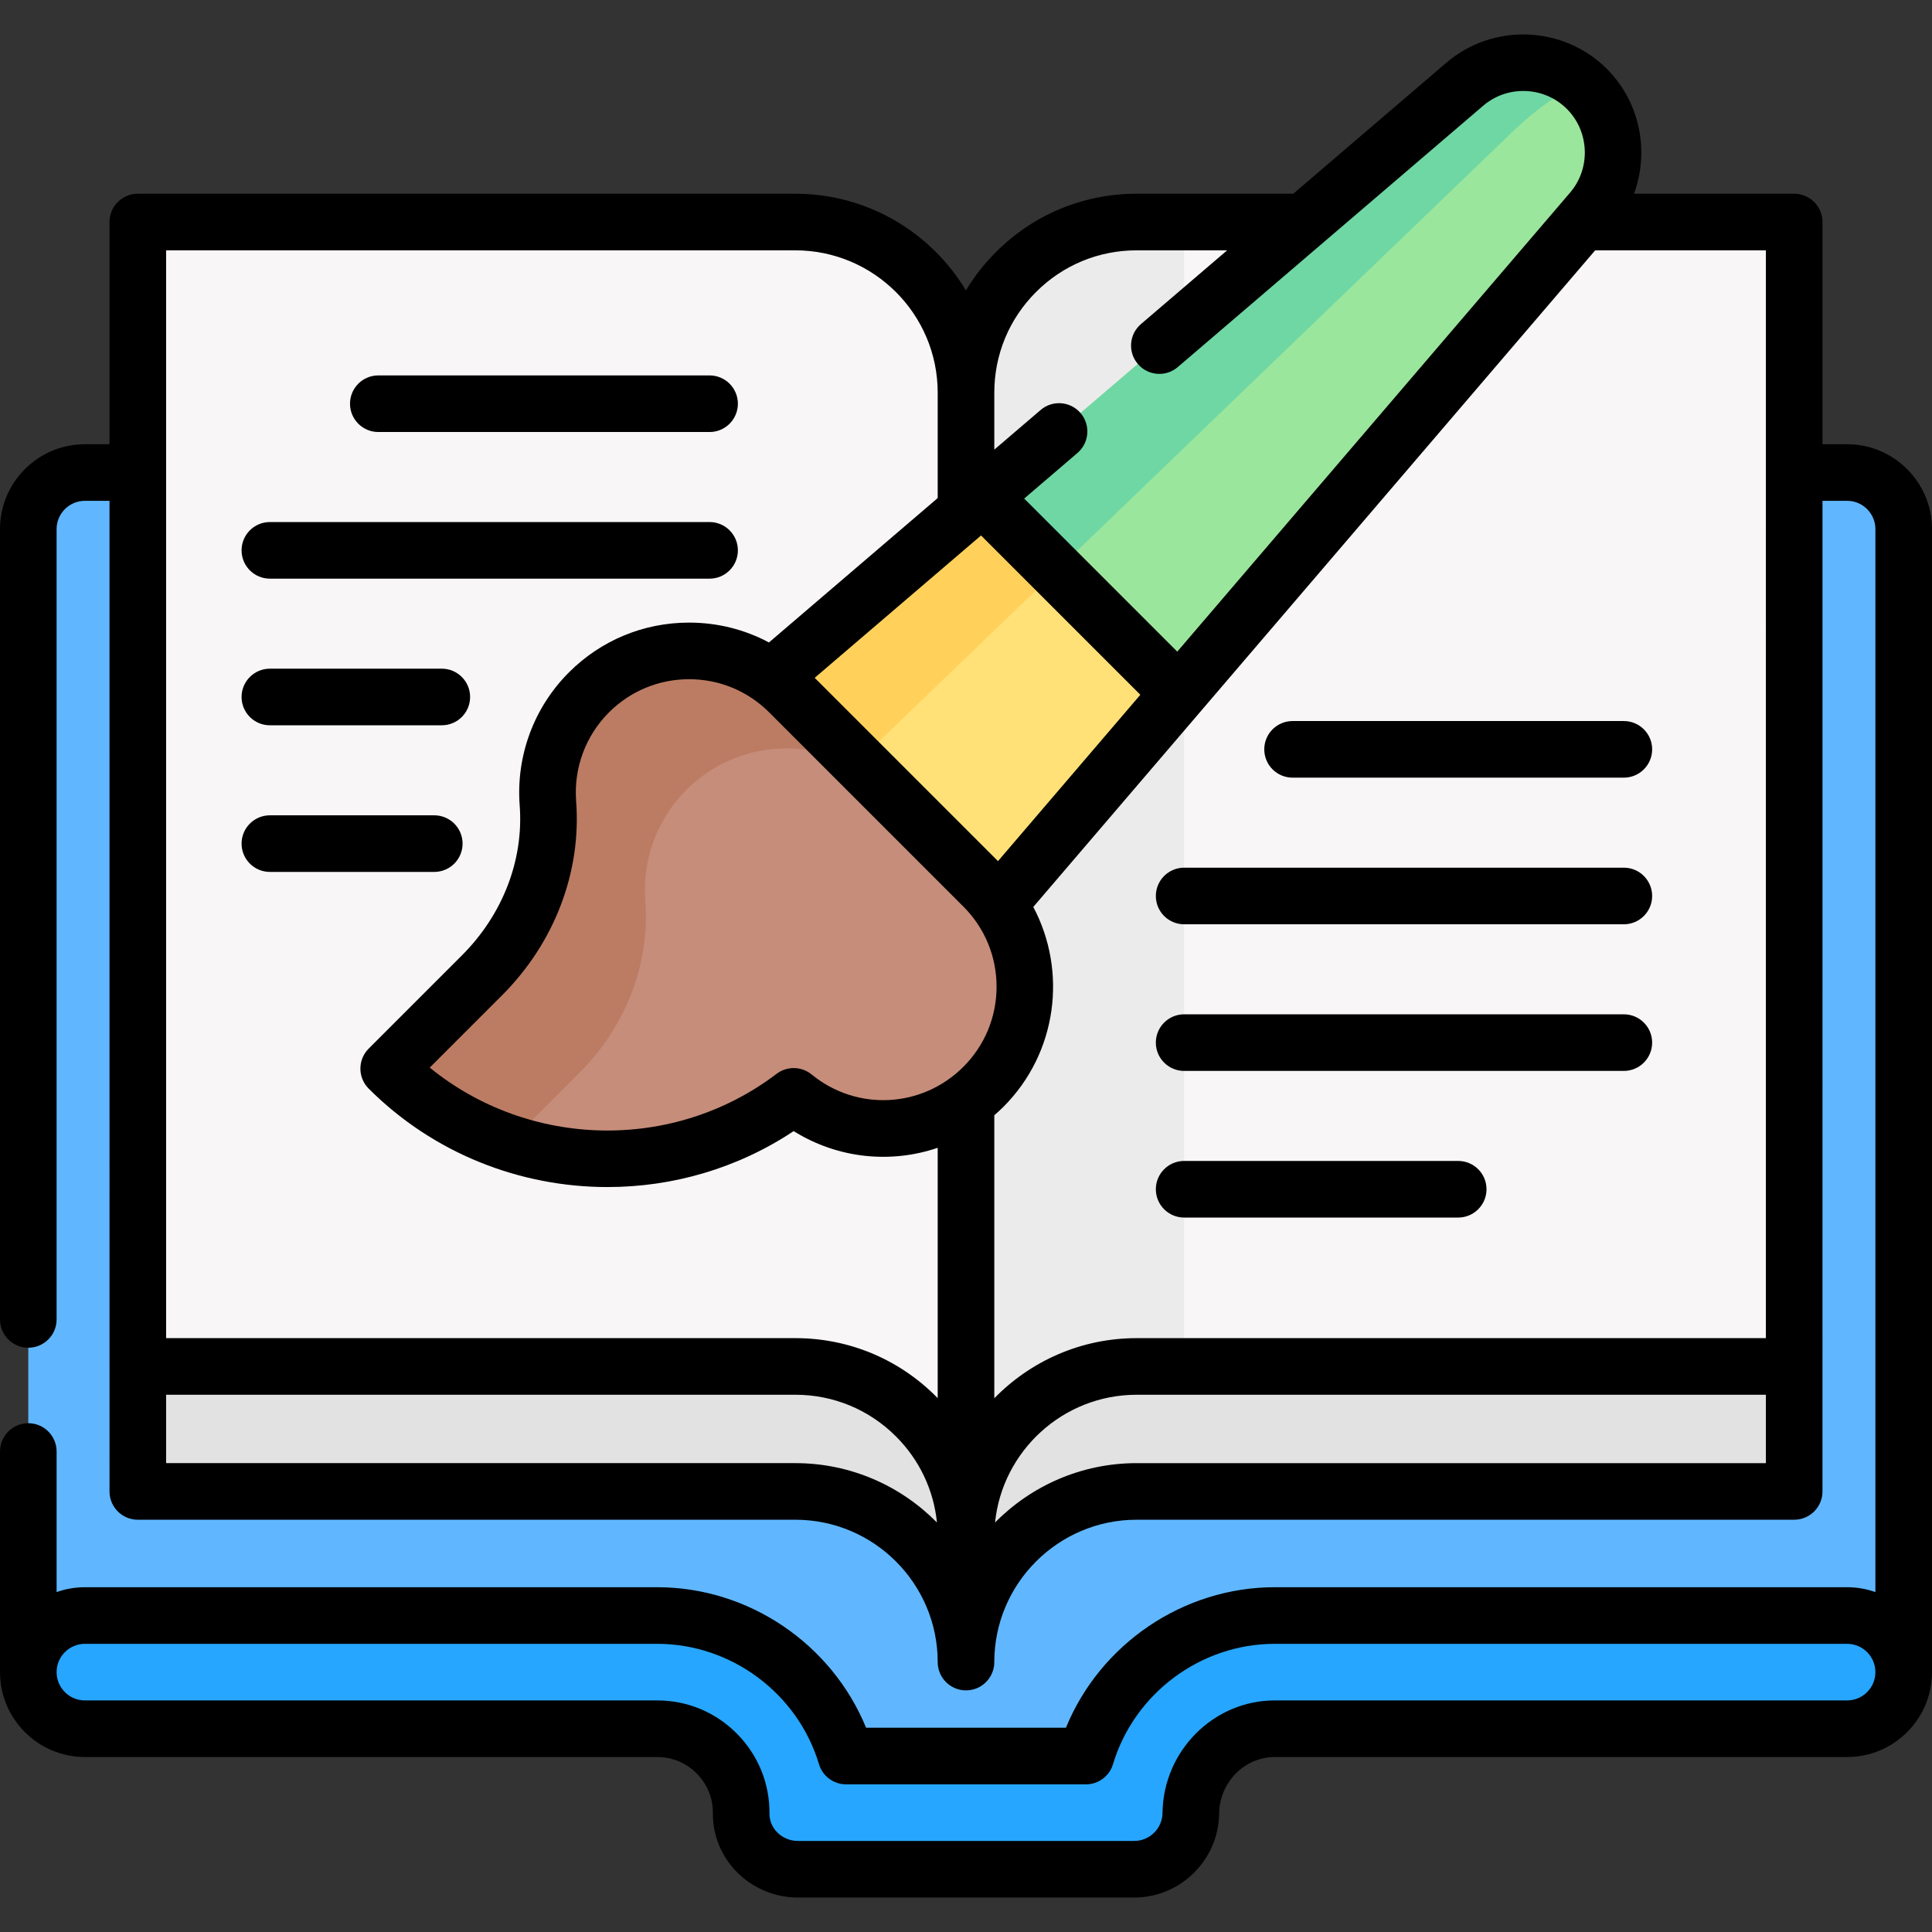 <svg id="Capa_1" enable-background="new 0 0 512 512" height="512" viewBox="0 0 512 512" width="512" xmlns="http://www.w3.org/2000/svg"><rect x="0" y="0" width="512" height="512" fill="#333333" stroke="none"/><g><g><path d="m394.51 174.14-.69 1.36-.36-.85z" fill="#9be69d"/><path d="m7.5 443.13v-302.909c0-8.284 6.716-15 15-15h151.68c23.594 0 43.584 15.722 50.045 37.24h63.549c6.461-21.518 26.451-37.24 50.045-37.24h151.681c8.284 0 15 6.716 15 15v302.909h-184.703l-23.943 38.706h-76.817l-20.95-36.912z" fill="#60b7ff"/><path d="m300.58 495.37h-89.16c-8.208 0-15.073-6.594-15.001-14.802.108-12.354-9.91-22.438-22.239-22.438h-151.68c-8.284 0-15-6.716-15-15 0-8.284 6.716-15 15-15h151.68c23.594 0 43.584 15.722 50.045 37.24h63.549c6.461-21.518 26.451-37.24 50.045-37.24h151.681c8.284 0 15 6.716 15 15 0 8.284-6.716 15-15 15h-151.68c-12.329 0-22.098 10.089-22.241 22.417-.095 8.203-6.774 14.823-14.999 14.823z" fill="#26a6fe"/><path d="m36.523 91.967h174.252c24.977 0 45.226 20.248 45.226 45.226 0-24.977 20.248-45.226 45.226-45.226h174.252v303.277h-174.253c-24.977 0-45.226 20.248-45.226 45.226 0-24.977-20.248-45.226-45.226-45.226h-174.251z" fill="#e2e2e2"/><path d="m475.48 58.84v303.28h-174.25c-24.98 0-45.23 20.25-45.23 45.23 0-12.49-5.06-23.8-13.25-31.98-8.18-8.19-19.49-13.25-31.98-13.25h-174.25v-303.28h174.25c24.98 0 45.23 20.25 45.23 45.23 0-12.49 5.06-23.8 13.25-31.98 8.18-8.19 19.49-13.25 31.98-13.25z" fill="#f8f6f6"/><path d="m313.81 58.84v303.28h-12.58c-24.98 0-45.23 20.25-45.23 45.23v-303.28c0-12.49 5.06-23.8 13.25-31.98 8.18-8.19 19.49-13.25 31.98-13.25z" fill="#ebebeb"/><g><path d="m312.405 183.712-41.982-14.569-10.045-37.459 127.808-109.383c9.463-8.092 23.551-7.544 32.353 1.257 8.793 8.793 9.342 22.882 1.249 32.345z" fill="#9be69d"/><path d="m279.948 151.254-7.431 18.619-2.095-.726-10.043-37.463 127.807-109.383c9.463-8.092 23.551-7.544 32.353 1.257-2.184-2.184-10.768 2.773-19.715 11.381z" fill="#6fd7a3"/><path d="m249.964 256.679-62.554-62.554 72.968-62.441 52.027 52.028z" fill="#ffe177"/><path d="m279.948 151.254-69.01 66.398-23.528-23.527 72.968-62.441z" fill="#ffd15b"/><path d="m260.61 234.949-51.462-51.462c-14.655-14.655-38.415-14.655-53.07 0-8.054 8.054-11.678 18.857-10.876 29.388 1.292 16.959-5.43 33.556-17.456 45.582l-24.737 24.737c29.29 29.29 75.241 31.729 107.329 7.356 14.74 12.067 36.516 11.224 50.272-2.531 14.655-14.655 14.655-38.415 0-53.07z" fill="#c68d7a"/><path d="m153.578 284.291-18.659 18.659c-11.663-3.877-22.625-10.47-31.91-19.755l24.736-24.736c12.025-12.025 18.748-28.613 17.45-45.579-.395-5.263.306-10.607 2.12-15.628s4.731-9.729 8.761-13.759c14.653-14.653 38.414-14.653 53.067 0l25.832 25.832c-14.653-14.653-38.414-14.653-53.067 0-4.03 4.03-6.948 8.737-8.761 13.759-1.805 5.029-2.523 10.357-2.12 15.628 1.298 16.965-5.424 33.553-17.449 45.579z" fill="#bc7c63"/></g></g><g><path d="m489.5 117.72h-6.52v-58.88c0-4.142-3.358-7.5-7.5-7.5h-42.455c4.118-11.181 1.65-24.247-7.179-33.077-11.491-11.505-30.17-12.233-42.523-1.658l-40.59 34.735h-41.503c-14.093 0-27.335 5.487-37.28 15.443-3.1 3.097-5.767 6.511-7.969 10.171-9.232-15.336-26.043-25.615-45.21-25.615h-174.251c-4.142 0-7.5 3.358-7.5 7.5v58.883h-6.52c-12.407 0-22.5 10.093-22.5 22.5v209.44c0 4.142 3.358 7.5 7.5 7.5s7.5-3.358 7.5-7.5v-209.44c0-4.136 3.364-7.5 7.5-7.5h6.52l.003 262.521c0 4.142 3.358 7.5 7.5 7.5h174.251c20.802 0 37.726 16.923 37.726 37.725 0 4.142 3.358 7.5 7.5 7.5s7.5-3.358 7.5-7.5c0-20.802 16.924-37.725 37.726-37.725h174.251c4.142 0 7.5-3.358 7.5-7.5l.003-262.524h6.52c4.136 0 7.5 3.364 7.5 7.5v281.7c-2.347-.833-4.871-1.29-7.5-1.29h-151.68c-24.265 0-46.266 15.058-55.338 37.24h-52.963c-9.073-22.182-31.073-37.24-55.338-37.24h-151.681c-2.629 0-5.153.458-7.5 1.29v-37.257c0-4.142-3.358-7.5-7.5-7.5s-7.5 3.358-7.5 7.5v58.47.003c.004 12.404 10.095 22.493 22.5 22.493h151.68c3.952 0 7.667 1.552 10.461 4.371 2.793 2.818 4.312 6.547 4.278 10.502-.052 5.88 2.224 11.443 6.406 15.662 4.224 4.261 10.09 6.705 16.094 6.705h89.16c12.264 0 22.357-9.975 22.499-22.236.096-8.273 6.708-15.004 14.741-15.004h151.681c12.407 0 22.5-10.093 22.5-22.5v-302.908c0-12.407-10.093-22.5-22.5-22.5zm-21.523 236.9h-166.747c-14.775 0-28.147 6.114-37.73 15.938v-75.001c.823-.713 1.631-1.453 2.413-2.234 14.318-14.317 16.954-35.956 7.919-52.975l148.908-174.008h45.24zm-315.296-142.314c-.666-8.748 2.505-17.319 8.701-23.515 5.671-5.671 13.211-8.794 21.232-8.794 8.02 0 15.56 3.124 21.231 8.794l51.462 51.461c5.671 5.671 8.794 13.211 8.794 21.231 0 8.021-3.124 15.561-8.794 21.232-10.958 10.957-28.248 11.831-40.217 2.031-2.683-2.196-6.524-2.267-9.287-.169-27.412 20.82-65.664 19.747-91.917-1.652l19.164-19.165c13.907-13.907 21.062-32.661 19.631-51.454zm107.307-70.402 42.217 42.217-37.728 44.088-48.578-48.577zm14.569-64.514c7.117-7.126 16.59-11.05 26.673-11.05h23.974l-22.84 19.545c-3.147 2.693-3.515 7.427-.822 10.575 2.693 3.147 7.427 3.516 10.575.822l80.961-69.281c6.437-5.51 16.168-5.132 22.159.866 5.993 5.993 6.373 15.727.865 22.161l-104.115 121.663-40.568-40.568 14.118-12.081c3.147-2.693 3.515-7.427.822-10.575-2.693-3.147-7.428-3.516-10.575-.822l-12.284 10.512v-15.087c0-10.083 3.924-19.556 11.057-26.68zm-230.537-11.05h166.75c20.804 0 37.73 16.926 37.73 37.73v27.922l-44.719 38.266c-6.438-3.438-13.662-5.262-21.167-5.262-12.027 0-23.334 4.684-31.838 13.188-9.293 9.293-14.05 22.145-13.052 35.261 1.099 14.425-4.471 28.898-15.281 39.709l-24.737 24.737c-2.929 2.929-2.929 7.678 0 10.606 17.262 17.262 40.231 26.085 63.293 26.084 17.166 0 34.383-4.889 49.329-14.826 11.638 7.272 25.66 8.677 38.172 4.424v66.361c-.151-.155-.29-.318-.443-.471-9.951-9.963-23.193-15.45-37.287-15.45h-166.747zm166.754 321.405h-166.751v-18.125h166.747c10.083 0 19.556 3.924 26.68 11.057 6.206 6.198 9.98 14.183 10.853 22.802-9.568-9.706-22.856-15.734-37.529-15.734zm90.452 0c-14.673 0-27.96 6.029-37.528 15.734 1.945-18.992 18.035-33.858 37.532-33.858h166.747v18.125h-166.751zm188.274 62.885h-151.68c-16.208 0-29.55 13.382-29.74 29.831-.047 4.085-3.412 7.409-7.5 7.409h-89.16c-2.031 0-4.015-.826-5.441-2.265-1.345-1.356-2.076-3.122-2.06-4.971.07-7.986-2.993-15.512-8.624-21.193-5.632-5.682-13.13-8.811-21.114-8.811h-151.681c-4.136 0-7.5-3.364-7.5-7.5s3.364-7.5 7.5-7.5h151.68c19.598 0 37.223 13.116 42.862 31.896.952 3.171 3.872 5.343 7.183 5.343h63.549c3.312 0 6.231-2.172 7.183-5.343 5.639-18.78 23.265-31.896 42.862-31.896h151.681c4.136 0 7.5 3.364 7.5 7.5s-3.364 7.5-7.5 7.5z"/><path d="m386.441 307.663h-72.631c-4.142 0-7.5 3.358-7.5 7.5s3.358 7.5 7.5 7.5h72.631c4.142 0 7.5-3.358 7.5-7.5s-3.358-7.5-7.5-7.5z"/><path d="m430.336 268.804h-116.526c-4.142 0-7.5 3.358-7.5 7.5s3.358 7.5 7.5 7.5h116.526c4.142 0 7.5-3.358 7.5-7.5s-3.357-7.5-7.5-7.5z"/><path d="m430.336 229.945h-116.526c-4.142 0-7.5 3.358-7.5 7.5s3.358 7.5 7.5 7.5h116.526c4.142 0 7.5-3.358 7.5-7.5s-3.357-7.5-7.5-7.5z"/><path d="m342.546 191.085c-4.142 0-7.5 3.358-7.5 7.5s3.358 7.5 7.5 7.5h87.791c4.142 0 7.5-3.358 7.5-7.5s-3.358-7.5-7.5-7.5z"/><path d="m71.52 231.067h43.568c4.142 0 7.5-3.358 7.5-7.5s-3.358-7.5-7.5-7.5h-43.568c-4.142 0-7.5 3.358-7.5 7.5s3.358 7.5 7.5 7.5z"/><path d="m71.52 192.207h45.563c4.142 0 7.5-3.358 7.5-7.5s-3.358-7.5-7.5-7.5h-45.563c-4.142 0-7.5 3.358-7.5 7.5s3.358 7.5 7.5 7.5z"/><path d="m71.52 153.348h116.526c4.142 0 7.5-3.358 7.5-7.5s-3.358-7.5-7.5-7.5h-116.526c-4.142 0-7.5 3.358-7.5 7.5s3.358 7.5 7.5 7.5z"/><path d="m100.256 114.489h87.791c4.142 0 7.5-3.358 7.5-7.5s-3.358-7.5-7.5-7.5h-87.791c-4.142 0-7.5 3.358-7.5 7.5s3.358 7.5 7.5 7.5z"/></g></g></svg>